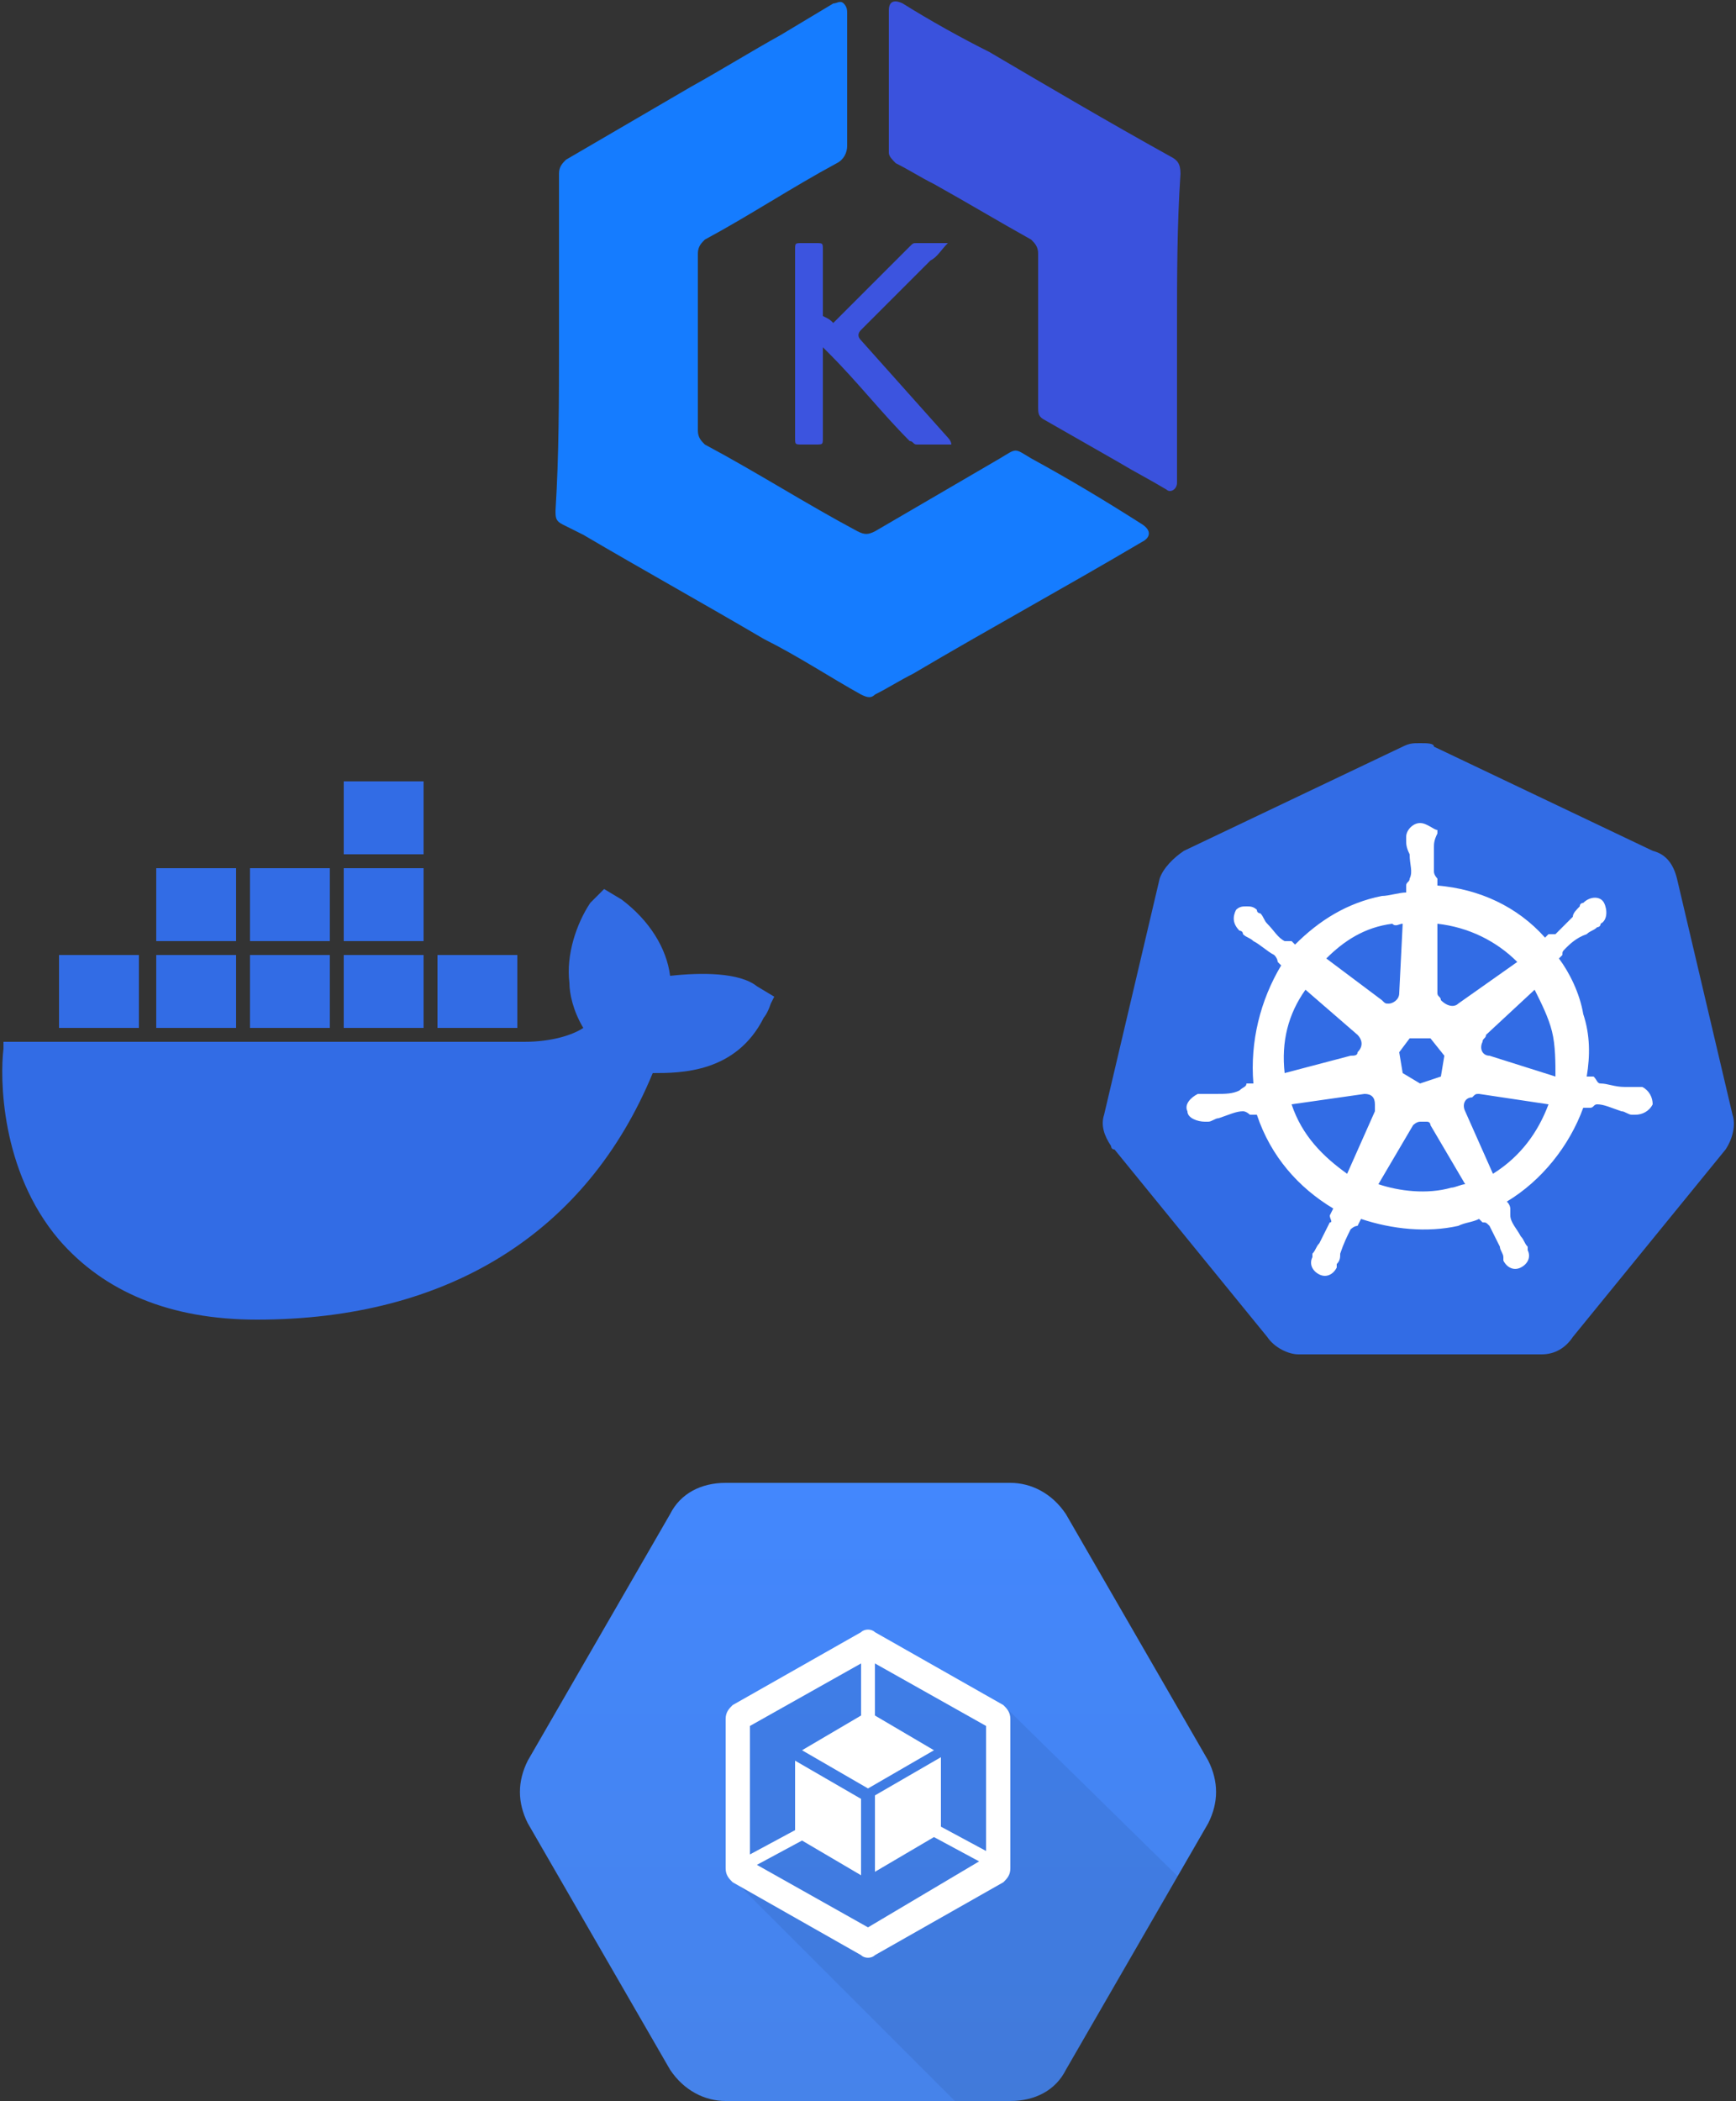 <?xml version="1.0" encoding="utf-8"?>
<!-- Generator: Adobe Illustrator 23.0.3, SVG Export Plug-In . SVG Version: 6.00 Build 0)  -->
<svg version="1.1" id="Layer_1" xmlns="http://www.w3.org/2000/svg" xmlns:xlink="http://www.w3.org/1999/xlink" x="0px" y="0px"
	 viewBox="0 0 50 60.5" style="enable-background:new 0 0 50 60.5;" xml:space="preserve">
<rect x="0" y="0" width="50" height="60.5" fill="#333333" stroke="none"/>
<style type="text/css">
	.st0{fill-rule:evenodd;clip-rule:evenodd;fill:#326CE5;}
	.st1{fill:#326CE5;}
	.st2{fill:#FFFFFF;}
	.st3{fill:url(#SVGID_1_);}
	.st4{opacity:7.000000e-02;clip-path:url(#SVGID_3_);enable-background:new    ;}
	.st5{display:none;}
	.st6{fill:#157CFF;}
	.st7{fill:#3A52DD;}
	.st8{fill:#3C54DF;}
</style>
<path class="st0" d="M21.8,28.4c-0.5-0.4-1.6-0.4-2.5-0.3c-0.1-0.8-0.6-1.6-1.4-2.2l-0.5-0.3L17,26c-0.4,0.6-0.7,1.5-0.6,2.3
	c0,0.3,0.1,0.8,0.4,1.3c-0.3,0.2-0.9,0.4-1.7,0.4h-15v0.2C0,31,0,33.7,1.7,35.7C3,37.2,4.9,38,7.4,38c5.5,0,9.5-2.5,11.4-7.1
	c0.8,0,2.4,0,3.2-1.6c0,0,0.1-0.1,0.2-0.4l0.1-0.2L21.8,28.4z M9.9,24.6h2.3v-2.1H9.9V24.6z M9.9,27.1h2.3V25H9.9V27.1z M7.2,27.1
	h2.3V25H7.2V27.1z M4.5,27.1h2.3V25H4.5V27.1z M1.7,29.6H4v-2.1H1.7V29.6z M4.5,29.6h2.3v-2.1H4.5V29.6z M7.2,29.6h2.3v-2.1H7.2
	V29.6z M9.9,29.6h2.3v-2.1H9.9V29.6z M12.6,29.6h2.3v-2.1h-2.3V29.6z"/>
<g>
	<path id="path3055" class="st1" d="M40.9,21.4c-0.2,0-0.3,0-0.5,0.1l-6.3,3c-0.3,0.2-0.6,0.5-0.7,0.8l-1.6,6.8
		c-0.1,0.3,0,0.6,0.2,0.9c0,0,0,0.1,0.1,0.1l4.4,5.4c0.2,0.3,0.6,0.5,0.9,0.5h7c0.4,0,0.7-0.2,0.9-0.5l4.4-5.4
		c0.2-0.3,0.3-0.7,0.2-1l-1.6-6.8c-0.1-0.4-0.3-0.7-0.7-0.8l-6.3-3C41.3,21.4,41.1,21.4,40.9,21.4L40.9,21.4z"/>
	<path id="path3059" class="st2" d="M40.9,23.7c-0.2,0-0.4,0.2-0.4,0.4l0,0v0.1c0,0.1,0,0.2,0.1,0.4c0,0.3,0.1,0.5,0,0.7
		c0,0.1-0.1,0.1-0.1,0.2v0.2c-0.2,0-0.5,0.1-0.7,0.1c-1,0.2-1.8,0.7-2.5,1.4l-0.1-0.1c-0.1,0-0.1,0-0.2,0c-0.2-0.1-0.3-0.3-0.5-0.5
		c-0.1-0.1-0.1-0.2-0.2-0.3c0,0-0.1,0-0.1-0.1c-0.1-0.1-0.2-0.1-0.3-0.1s-0.2,0-0.3,0.1c-0.1,0.2-0.1,0.4,0.1,0.6l0,0
		c0,0,0.1,0,0.1,0.1c0.1,0.1,0.2,0.1,0.3,0.2c0.2,0.1,0.4,0.3,0.6,0.4c0.1,0.1,0.1,0.2,0.1,0.2l0.1,0.1c-0.6,1-0.9,2.2-0.8,3.4h-0.2
		c0,0.1-0.1,0.1-0.2,0.2c-0.2,0.1-0.4,0.1-0.7,0.1c-0.1,0-0.2,0-0.4,0h-0.1l0,0l0,0c-0.2,0.1-0.4,0.3-0.3,0.5c0,0.2,0.3,0.3,0.5,0.3
		l0,0l0,0h0.1c0.1,0,0.2-0.1,0.3-0.1c0.3-0.1,0.5-0.2,0.7-0.2c0.1,0,0.2,0.1,0.2,0.1h0.2c0.4,1.2,1.2,2.1,2.2,2.7L38.3,35
		c0,0.1,0.1,0.2,0,0.2c-0.1,0.2-0.2,0.4-0.3,0.6c-0.1,0.1-0.1,0.2-0.2,0.3v0.1c-0.1,0.2,0,0.4,0.2,0.5c0.2,0.1,0.4,0,0.5-0.2l0,0
		l0,0v-0.1c0.1-0.1,0.1-0.2,0.1-0.3c0.1-0.3,0.2-0.5,0.3-0.7c0,0,0.1-0.1,0.2-0.1l0.1-0.2c0.9,0.3,1.9,0.4,2.8,0.2
		c0.2-0.1,0.4-0.1,0.6-0.2l0.1,0.1c0.1,0,0.1,0,0.2,0.1c0.1,0.2,0.2,0.4,0.3,0.6c0,0.1,0.1,0.2,0.1,0.3v0.1c0.1,0.2,0.3,0.3,0.5,0.2
		s0.3-0.3,0.2-0.5v-0.1c-0.1-0.1-0.1-0.2-0.2-0.3c-0.1-0.2-0.3-0.4-0.3-0.6c0-0.1,0-0.2,0-0.2s0-0.1-0.1-0.2c1-0.6,1.8-1.6,2.2-2.7
		c0,0,0.1,0,0.2,0c0.1,0,0.1-0.1,0.2-0.1c0.2,0,0.4,0.1,0.7,0.2c0.1,0,0.2,0.1,0.3,0.1h0.1l0,0l0,0c0.2,0,0.4-0.1,0.5-0.3
		c0-0.2-0.1-0.4-0.3-0.5h-0.1c-0.1,0-0.2,0-0.4,0c-0.3,0-0.5-0.1-0.7-0.1c-0.1,0-0.1-0.1-0.2-0.2h-0.2c0.1-0.6,0.1-1.2-0.1-1.8
		c-0.1-0.6-0.4-1.2-0.7-1.6l0.1-0.1c0-0.1,0-0.1,0.1-0.2s0.3-0.3,0.6-0.4c0.1-0.1,0.2-0.1,0.3-0.2c0,0,0.1,0,0.1-0.1
		c0.2-0.1,0.2-0.4,0.1-0.6c-0.1-0.2-0.4-0.2-0.6,0c0,0-0.1,0-0.1,0.1c-0.1,0.1-0.2,0.2-0.2,0.3c-0.2,0.2-0.3,0.3-0.5,0.5
		c-0.1,0-0.2,0-0.2,0L44.5,27c-0.8-0.9-1.9-1.4-3.1-1.5c0-0.1,0-0.1,0-0.2c0,0-0.1-0.1-0.1-0.2c0-0.2,0-0.4,0-0.7
		c0-0.1,0-0.2,0.1-0.4v-0.1C41.3,23.9,41.1,23.7,40.9,23.7L40.9,23.7z M40.4,26.6l-0.1,2l0,0c0,0.2-0.2,0.3-0.3,0.3s-0.1,0-0.2-0.1
		l0,0l-1.6-1.2c0.5-0.5,1.1-0.9,1.9-1C40.2,26.7,40.3,26.6,40.4,26.6z M41.4,26.6c0.9,0.1,1.7,0.5,2.3,1.1L42,28.9l0,0
		c-0.1,0.1-0.3,0.1-0.5-0.1c0-0.1-0.1-0.1-0.1-0.2l0,0V26.6z M37.6,28.5l1.5,1.3l0,0c0.1,0.1,0.2,0.3,0,0.5c0,0.1-0.1,0.1-0.2,0.1
		l0,0L37,30.9C36.9,30,37.1,29.2,37.6,28.5L37.6,28.5z M44.2,28.5c0.2,0.4,0.4,0.8,0.5,1.2c0.1,0.4,0.1,0.9,0.1,1.3l-1.9-0.6l0,0
		c-0.2,0-0.3-0.2-0.2-0.4c0-0.1,0.1-0.1,0.1-0.2l0,0L44.2,28.5L44.2,28.5z M40.6,29.9h0.6l0.4,0.5L41.5,31l-0.6,0.2l-0.5-0.3
		l-0.1-0.6L40.6,29.9z M42.6,31.5L42.6,31.5L42.6,31.5l2,0.3c-0.3,0.8-0.8,1.5-1.6,2L42.2,32l0,0c-0.1-0.2,0-0.4,0.2-0.4
		C42.5,31.5,42.5,31.5,42.6,31.5L42.6,31.5z M39.3,31.5c0.2,0,0.3,0.1,0.3,0.3c0,0.1,0,0.1,0,0.2l0,0l-0.8,1.8
		c-0.7-0.5-1.3-1.1-1.6-2L39.3,31.5L39.3,31.5C39.2,31.5,39.2,31.5,39.3,31.5L39.3,31.5z M40.9,32.3c0.1,0,0.1,0,0.2,0
		c0.1,0,0.1,0.1,0.1,0.1l0,0l1,1.7c-0.1,0-0.3,0.1-0.4,0.1c-0.7,0.2-1.5,0.1-2.1-0.1l1-1.7l0,0C40.7,32.4,40.8,32.3,40.9,32.3z"/>
</g>
<g>
	<g id="BASE">
		
			<linearGradient id="SVGID_1_" gradientUnits="userSpaceOnUse" x1="25" y1="66.668" x2="25" y2="84.442" gradientTransform="matrix(1 0 0 1 0 -24)">
			<stop  offset="0" style="stop-color:#4387FD"/>
			<stop  offset="1" style="stop-color:#4683EA"/>
		</linearGradient>
		<path class="st3" d="M19.3,59.6l-4.1-7.1c-0.3-0.6-0.3-1.2,0-1.8l4.1-7.1c0.3-0.6,0.9-0.9,1.6-0.9h8.2c0.6,0,1.2,0.3,1.6,0.9
			l4.1,7.1c0.3,0.6,0.3,1.2,0,1.8l-4.1,7.1c-0.3,0.6-0.9,0.9-1.6,0.9h-8.2C20.3,60.5,19.7,60.2,19.3,59.6z"/>
	</g>
	<g id="shadow">
		<g>
			<g>
				<g>
					<defs>
						<path id="SVGID_2_" d="M19.3,59.6l-4.1-7.1c-0.3-0.6-0.3-1.2,0-1.8l4.1-7.1c0.3-0.6,0.9-0.9,1.6-0.9h8.2
							c0.6,0,1.2,0.3,1.6,0.9l4.1,7.1c0.3,0.6,0.3,1.2,0,1.8l-4.1,7.1c-0.3,0.6-0.9,0.9-1.6,0.9h-8.2C20.3,60.5,19.7,60.2,19.3,59.6
							z"/>
					</defs>
					<clipPath id="SVGID_3_">
						<use xlink:href="#SVGID_2_"  style="overflow:visible;"/>
					</clipPath>
					<polygon class="st4" points="34.4,54.5 29,49.2 25,47.4 21.2,49.5 21,54 27.7,60.7 30.3,60.7 					"/>
				</g>
			</g>
		</g>
	</g>
	<g id="art">
		<path class="st2" d="M28.9,49.1L25.2,47c-0.1-0.1-0.3-0.1-0.4,0l-3.7,2.1c-0.1,0.1-0.2,0.2-0.2,0.4v4.3c0,0.2,0.1,0.3,0.2,0.4
			l3.7,2.1c0.1,0.1,0.3,0.1,0.4,0l3.7-2.1c0.1-0.1,0.2-0.2,0.2-0.4v-4.3C29.1,49.3,29,49.2,28.9,49.1z M28.4,53.3l-1.3-0.7v-2
			l-1.9,1.1v2.2l1.7-1l1.3,0.7L25,55.5l-3.2-1.8l1.3-0.7l1.7,1v-2.2l-1.9-1.1v2l-1.3,0.7v-3.7l3.2-1.8v1.5l-1.7,1l1.9,1.1l1.9-1.1
			l-1.7-1v-1.5l3.2,1.8V53.3L28.4,53.3z"/>
	</g>
</g>
<g id="Guides" class="st5">
</g>
<g>
	<path class="st6" d="M16.1,9.9c0-1.6,0-3.2,0-4.9c0-0.2,0.1-0.3,0.2-0.4c1.2-0.7,2.4-1.4,3.6-2.1c0.9-0.5,1.7-1,2.6-1.5
		c0.5-0.3,1-0.6,1.5-0.9c0.1,0,0.2-0.1,0.3,0c0.1,0.1,0.1,0.2,0.1,0.3c0,0.5,0,1,0,1.5c0,0.8,0,1.6,0,2.3c0,0.2-0.1,0.4-0.3,0.5
		c-1.3,0.7-2.5,1.5-3.8,2.2c-0.1,0.1-0.2,0.2-0.2,0.4c0,1.7,0,3.4,0,5.1c0,0.2,0.1,0.3,0.2,0.4c1.5,0.8,2.9,1.7,4.4,2.5
		c0.2,0.1,0.3,0.1,0.5,0c1.2-0.7,2.4-1.4,3.6-2.1c0.5-0.3,0.4-0.3,0.9,0c1.1,0.6,2.1,1.2,3.2,1.9c0.3,0.2,0.2,0.4,0,0.5
		c-2.2,1.3-4.4,2.5-6.6,3.8c-0.4,0.2-0.7,0.4-1.1,0.6c-0.1,0.1-0.2,0.1-0.4,0c-0.9-0.5-1.8-1.1-2.8-1.6c-1.7-1-3.5-2-5.2-3
		c-0.2-0.1-0.4-0.2-0.6-0.3S16,14.9,16,14.7C16.1,13.1,16.1,11.5,16.1,9.9L16.1,9.9z"/>
	<path class="st7" d="M33.9,9.4c0,1.4,0,2.9,0,4.3c0,0.1,0,0.1,0,0.2c0,0.2-0.2,0.3-0.3,0.2c-0.5-0.3-0.9-0.5-1.4-0.8
		c-0.7-0.4-1.4-0.8-2.1-1.2c-0.2-0.1-0.2-0.2-0.2-0.4c0-1.5,0-2.9,0-4.4c0-0.2-0.1-0.3-0.2-0.4c-0.9-0.5-1.9-1.1-2.8-1.6
		c-0.4-0.2-0.7-0.4-1.1-0.6c-0.1-0.1-0.2-0.2-0.2-0.3c0-1.4,0-2.7,0-4.1C25.6,0,25.8,0,26,0.1c0.8,0.5,1.7,1,2.5,1.4
		c1.7,1,3.4,2,5.2,3C33.9,4.6,34,4.7,34,5C33.9,6.5,33.9,8,33.9,9.4L33.9,9.4z"/>
	<path class="st8" d="M24,9.3l0.1-0.1c0.7-0.7,1.4-1.4,2.1-2.1C26.3,7,26.3,7,26.4,7c0.3,0,0.6,0,0.9,0c-0.2,0.2-0.3,0.4-0.5,0.5
		c-0.7,0.7-1.3,1.3-2,2c-0.1,0.1-0.1,0.2,0,0.3c0.8,0.9,1.7,1.9,2.5,2.8c0,0,0.1,0.1,0.1,0.2c-0.3,0-0.7,0-1,0
		c-0.1,0-0.1-0.1-0.2-0.1c-0.8-0.8-1.5-1.7-2.3-2.5c0,0-0.1-0.1-0.2-0.2c0,0.1,0,0.2,0,0.2c0,0.8,0,1.6,0,2.4c0,0.2,0,0.2-0.2,0.2
		c-0.1,0-0.2,0-0.4,0c-0.2,0-0.2,0-0.2-0.2c0-1,0-2,0-3.1c0-0.8,0-1.5,0-2.3c0-0.2,0-0.2,0.2-0.2c0.1,0,0.3,0,0.4,0
		c0.2,0,0.2,0,0.2,0.2c0,0.6,0,1.3,0,1.9C23.9,9.2,23.9,9.2,24,9.3L24,9.3z"/>
</g>
</svg>
